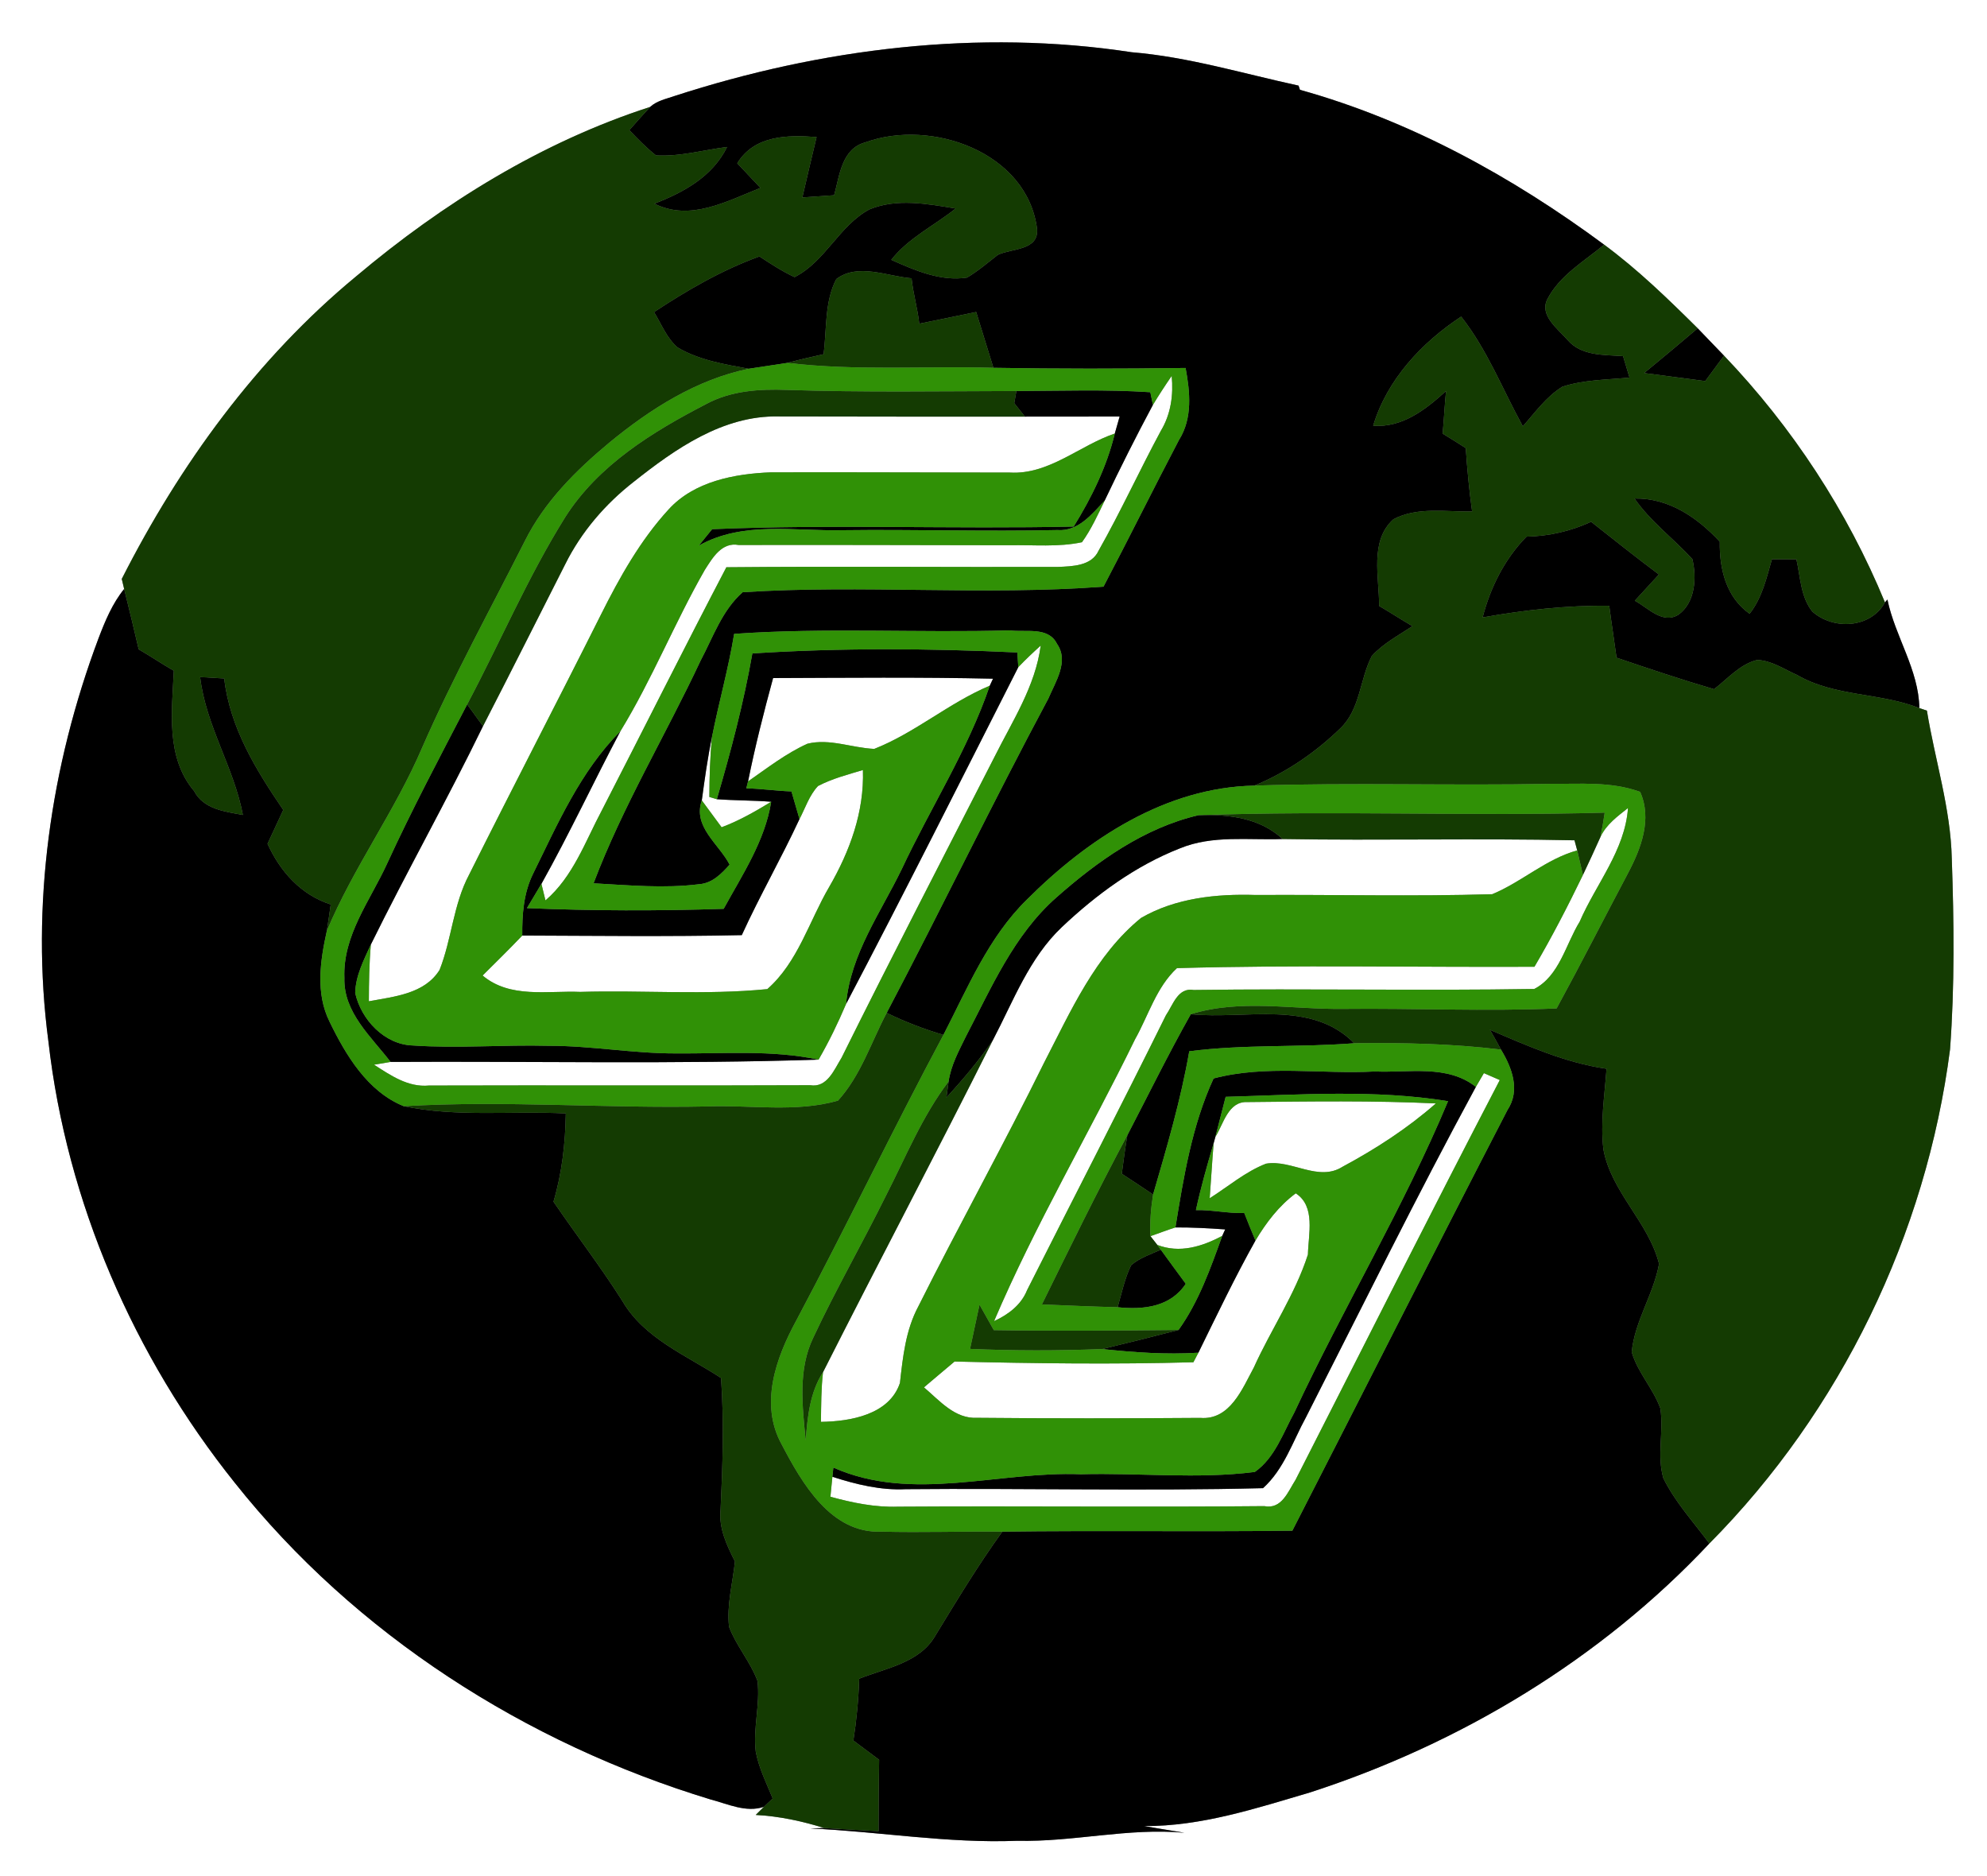 <?xml version="1.0" encoding="UTF-8" ?>
<!DOCTYPE svg PUBLIC "-//W3C//DTD SVG 1.1//EN" "http://www.w3.org/Graphics/SVG/1.1/DTD/svg11.dtd">
<svg width="250pt" height="236pt" viewBox="0 0 250 236" version="1.1" xmlns="http://www.w3.org/2000/svg">
<rect x="0" y="0" width="250" height="236" fill="#808080" stroke="none"/>
<g id="#ffffffff">
<path fill="#ffffff" opacity="1.00" d=" M 0.00 0.00 L 250.00 0.00 L 250.00 236.00 L 0.00 236.00 L 0.00 0.00 M 84.86 12.08 C 83.81 12.45 82.65 12.67 81.80 13.45 C 68.16 17.86 55.72 25.57 44.79 34.78 C 32.30 45.10 22.62 58.45 15.32 72.83 C 15.40 73.14 15.54 73.78 15.62 74.09 C 14.14 75.92 13.23 78.11 12.40 80.29 C 6.36 96.37 3.83 113.94 6.09 131.00 C 8.39 151.24 16.83 170.64 29.53 186.52 C 44.70 205.62 66.15 219.31 89.40 226.37 C 91.56 226.93 93.86 228.06 96.11 227.30 C 95.86 227.56 95.34 228.07 95.08 228.32 C 98.01 228.47 100.88 229.09 103.69 229.96 C 103.26 229.97 102.39 230.00 101.96 230.02 C 110.65 230.41 119.27 231.92 128.00 231.57 C 135.04 231.74 141.97 229.91 149.02 230.56 C 147.33 230.27 145.63 230.02 143.94 229.72 C 151.14 229.76 158.03 227.49 164.85 225.48 C 183.80 219.33 201.40 208.73 215.07 194.17 C 231.60 177.50 242.35 155.27 245.35 132.01 C 245.94 124.03 245.85 116.01 245.57 108.02 C 245.43 101.68 243.45 95.61 242.44 89.40 C 242.12 89.29 241.81 89.18 241.49 89.08 C 241.41 84.24 238.44 80.09 237.47 75.42 L 237.16 75.78 C 232.44 64.31 225.48 53.70 216.91 44.74 C 215.80 43.59 214.70 42.44 213.60 41.30 C 209.86 37.59 206.07 33.91 201.83 30.78 C 190.28 22.24 177.45 15.17 163.56 11.30 C 163.52 11.17 163.43 10.91 163.38 10.77 C 156.41 9.26 149.52 7.16 142.38 6.57 C 123.14 3.63 103.31 6.09 84.86 12.08 Z" />
<path fill="#ffffff" opacity="1.00" d=" M 145.06 50.93 C 145.81 49.69 146.60 48.48 147.42 47.29 C 147.65 49.68 147.32 52.10 146.06 54.19 C 143.37 59.18 141.01 64.35 138.22 69.28 C 137.33 71.21 134.93 71.24 133.10 71.32 C 119.20 71.36 105.30 71.23 91.39 71.36 C 86.09 81.49 80.98 91.72 75.75 101.89 C 73.65 105.82 72.12 110.28 68.63 113.27 C 68.50 112.75 68.25 111.71 68.12 111.19 C 71.64 104.90 74.69 98.35 78.06 91.98 C 82.05 85.46 84.88 78.32 88.68 71.69 C 89.66 70.16 90.81 68.16 92.95 68.56 C 104.30 68.53 115.65 68.58 127.01 68.59 C 130.05 68.53 133.14 68.85 136.13 68.21 C 137.30 66.59 138.12 64.76 138.99 62.97 C 140.92 58.91 142.94 54.89 145.06 50.93 Z" />
<path fill="#ffffff" opacity="1.00" d=" M 79.71 60.63 C 84.95 56.47 90.97 52.24 97.95 52.39 C 108.28 52.41 118.62 52.42 128.95 52.41 C 132.92 52.40 136.90 52.40 140.87 52.40 C 140.66 53.11 140.46 53.82 140.26 54.54 C 135.81 56.04 132.00 59.73 127.07 59.45 C 117.04 59.45 107.01 59.39 96.98 59.42 C 92.42 59.60 87.35 60.55 84.13 64.08 C 80.55 67.98 77.95 72.65 75.59 77.36 C 70.12 88.28 64.48 99.10 59.03 110.02 C 57.03 113.77 56.85 118.11 55.31 122.01 C 53.43 125.04 49.58 125.37 46.41 125.96 C 46.42 123.58 46.45 121.19 46.66 118.82 C 51.21 109.59 56.27 100.61 60.77 91.35 C 64.26 84.58 67.67 77.76 71.12 70.97 C 73.14 66.91 76.15 63.41 79.71 60.63 Z" />
<path fill="#ffffff" opacity="1.00" d=" M 128.12 83.93 C 129.02 82.98 129.97 82.09 130.94 81.21 C 130.27 86.33 127.38 90.70 125.12 95.23 C 118.68 107.83 112.17 120.40 105.88 133.07 C 104.96 134.55 104.08 136.88 101.93 136.52 C 85.95 136.59 69.96 136.51 53.97 136.56 C 51.35 136.81 49.14 135.28 47.06 133.94 C 47.58 133.85 48.62 133.68 49.14 133.59 C 67.09 133.49 85.07 133.89 102.99 133.30 C 104.30 131.04 105.43 128.70 106.45 126.30 C 113.83 112.26 120.94 98.07 128.12 83.93 Z" />
<path fill="#ffffff" opacity="1.00" d=" M 97.27 85.30 C 106.50 85.27 115.72 85.17 124.94 85.38 C 124.84 85.60 124.63 86.04 124.53 86.26 C 119.41 88.41 115.15 92.18 110.00 94.21 C 107.20 94.09 104.38 92.87 101.59 93.56 C 98.89 94.78 96.54 96.62 94.12 98.30 C 95.00 93.92 96.10 89.60 97.27 85.30 Z" />
<path fill="#ffffff" opacity="1.00" d=" M 88.30 100.69 C 88.66 98.02 89.03 95.35 89.58 92.71 C 89.33 95.22 89.26 97.74 89.25 100.26 L 90.19 100.54 C 92.47 100.71 94.75 100.68 97.03 100.86 C 95.03 102.08 92.99 103.25 90.79 104.07 C 89.96 102.94 89.13 101.82 88.30 100.69 Z" />
<path fill="#ffffff" opacity="1.00" d=" M 102.92 98.88 C 104.70 97.95 106.66 97.44 108.57 96.87 C 108.75 102.13 106.92 107.10 104.32 111.59 C 101.81 115.88 100.38 121.07 96.54 124.43 C 88.73 125.20 80.85 124.55 73.01 124.78 C 68.86 124.61 64.17 125.63 60.72 122.72 C 62.39 121.05 64.08 119.41 65.71 117.69 C 74.91 117.72 84.13 117.84 93.33 117.64 C 95.59 112.69 98.30 107.97 100.59 103.04 C 101.33 101.63 101.82 100.05 102.92 98.88 Z" />
<path fill="#ffffff" opacity="1.00" d=" M 201.37 105.28 C 202.10 103.71 203.52 102.69 204.83 101.65 C 204.46 106.96 200.80 111.21 198.75 115.95 C 196.99 118.80 196.20 122.78 193.04 124.41 C 178.76 124.65 164.47 124.34 150.19 124.54 C 148.19 124.19 147.59 126.42 146.69 127.73 C 140.97 139.30 135.04 150.77 129.23 162.29 C 128.48 164.17 126.85 165.38 125.07 166.20 C 130.25 154.05 137.01 142.62 142.81 130.74 C 144.50 127.73 145.49 124.19 148.08 121.79 C 163.06 121.37 178.07 121.69 193.06 121.62 C 195.27 117.86 197.26 113.99 199.16 110.07 C 199.91 108.48 200.66 106.88 201.37 105.28 Z" />
<path fill="#ffffff" opacity="1.00" d=" M 148.46 106.72 C 152.56 105.03 157.07 105.71 161.38 105.55 C 173.62 105.76 185.86 105.44 198.10 105.71 C 198.18 106.03 198.36 106.66 198.44 106.98 C 194.51 108.07 191.45 110.96 187.75 112.49 C 177.85 112.79 167.92 112.53 158.00 112.59 C 153.08 112.43 147.90 112.96 143.56 115.48 C 137.79 120.18 134.72 127.21 131.37 133.68 C 126.29 144.00 120.69 154.06 115.54 164.35 C 113.95 167.32 113.60 170.68 113.23 173.97 C 111.90 177.98 106.97 178.82 103.29 178.87 C 103.32 176.78 103.31 174.69 103.55 172.62 C 110.60 158.67 117.91 144.85 124.91 130.87 C 127.49 125.96 129.48 120.53 133.60 116.63 C 137.94 112.53 142.87 108.91 148.46 106.72 Z" />
<path fill="#ffffff" opacity="1.00" d=" M 185.69 136.73 C 186.02 136.15 186.36 135.58 186.70 135.00 C 187.20 135.22 188.20 135.65 188.70 135.87 C 180.01 152.56 171.56 169.38 163.01 186.15 C 162.06 187.63 161.27 189.91 159.07 189.47 C 143.71 189.62 128.34 189.44 112.99 189.54 C 110.09 189.64 107.25 189.05 104.48 188.29 C 104.56 187.45 104.64 186.61 104.73 185.78 C 107.72 186.74 110.81 187.50 113.97 187.34 C 128.95 187.20 143.94 187.59 158.91 187.21 C 161.55 184.83 162.66 181.32 164.32 178.28 C 171.39 164.40 178.26 150.42 185.69 136.73 Z" />
<path fill="#ffffff" opacity="1.00" d=" M 152.92 143.01 C 153.94 141.38 154.53 138.52 156.94 138.64 C 164.84 138.56 172.76 138.44 180.66 138.81 C 177.10 141.94 173.10 144.53 168.93 146.77 C 165.87 148.72 162.52 145.84 159.29 146.39 C 156.69 147.40 154.54 149.26 152.20 150.74 C 152.38 148.43 152.50 146.12 152.70 143.81 L 152.92 143.01 Z" />
<path fill="#ffffff" opacity="1.00" d=" M 157.96 156.06 C 159.30 153.81 160.91 151.69 163.03 150.12 C 165.56 151.76 164.61 155.27 164.56 157.82 C 162.95 162.83 159.92 167.24 157.76 172.02 C 156.30 174.72 154.75 178.68 151.01 178.37 C 141.67 178.44 132.32 178.45 122.98 178.36 C 120.14 178.53 118.22 176.19 116.25 174.53 C 117.54 173.45 118.81 172.35 120.10 171.28 C 130.11 171.52 140.14 171.65 150.15 171.37 C 150.31 171.07 150.62 170.47 150.78 170.17 C 153.11 165.43 155.38 160.66 157.96 156.06 Z" />
<path fill="#ffffff" opacity="1.00" d=" M 144.75 155.51 C 145.80 155.15 146.83 154.74 147.89 154.41 C 149.98 154.40 152.06 154.51 154.15 154.66 L 153.78 155.47 C 151.25 156.82 148.42 157.70 145.61 156.61 C 145.39 156.34 144.96 155.78 144.75 155.51 Z" />
</g>
<g id="#000000ff">
<path fill="#000000" opacity="1.00" d=" M 84.86 12.08 C 103.31 6.09 123.14 3.63 142.38 6.57 C 149.52 7.16 156.41 9.26 163.38 10.77 C 163.43 10.91 163.52 11.17 163.56 11.30 C 177.45 15.17 190.28 22.24 201.83 30.78 C 199.31 32.88 196.24 34.63 194.69 37.63 C 193.64 39.67 196.02 41.38 197.22 42.76 C 198.97 44.80 201.78 44.62 204.21 44.80 C 204.48 45.70 204.74 46.60 205.02 47.50 C 202.19 47.78 199.29 47.76 196.57 48.65 C 194.55 49.90 193.15 51.88 191.60 53.63 C 189.06 49.02 187.13 44.00 183.84 39.83 C 178.87 43.10 174.51 47.76 172.77 53.56 C 176.46 53.81 179.37 51.52 181.94 49.19 C 181.76 50.97 181.68 52.76 181.51 54.55 C 182.48 55.15 183.46 55.74 184.42 56.37 C 184.60 59.03 184.85 61.70 185.22 64.35 C 181.93 64.40 178.34 63.73 175.32 65.32 C 172.29 68.05 173.54 72.62 173.52 76.23 C 174.93 77.05 176.30 77.95 177.71 78.77 C 175.96 79.94 174.03 80.94 172.60 82.52 C 171.07 85.47 171.15 89.26 168.61 91.65 C 165.50 94.67 161.84 97.17 157.82 98.83 C 146.66 99.05 136.83 105.54 129.18 113.19 C 124.35 117.93 121.75 124.27 118.70 130.19 C 116.25 129.46 113.86 128.55 111.56 127.42 C 118.47 114.30 124.91 100.93 131.91 87.86 C 132.79 85.77 134.53 83.19 132.99 81.00 C 131.89 78.77 129.04 79.58 127.04 79.30 C 115.48 79.63 103.90 78.93 92.37 79.74 C 91.65 84.11 90.44 88.38 89.58 92.71 C 89.03 95.35 88.66 98.02 88.30 100.69 C 87.14 104.01 90.44 106.15 91.80 108.77 C 90.79 109.91 89.61 111.11 87.99 111.23 C 83.57 111.79 79.11 111.36 74.68 111.12 C 78.35 101.41 83.75 92.49 88.15 83.10 C 89.72 80.15 90.86 76.76 93.44 74.50 C 108.53 73.53 123.73 74.94 138.84 73.80 C 142.06 67.68 145.12 61.48 148.33 55.36 C 150.07 52.60 149.73 49.33 149.17 46.29 C 141.11 46.40 133.05 46.41 124.99 46.27 C 124.26 43.93 123.54 41.59 122.82 39.25 C 120.43 39.74 118.05 40.24 115.66 40.72 C 115.45 38.80 114.89 36.94 114.69 35.01 C 111.62 34.76 107.94 33.05 105.22 35.11 C 103.72 37.98 104.04 41.42 103.62 44.56 C 102.10 44.90 100.58 45.24 99.08 45.65 C 97.45 45.89 95.83 46.15 94.20 46.39 C 91.15 45.83 87.96 45.31 85.25 43.71 C 83.88 42.53 83.22 40.77 82.29 39.26 C 86.47 36.50 90.83 33.97 95.55 32.26 C 96.98 33.20 98.42 34.14 99.97 34.86 C 103.85 32.90 105.58 28.38 109.39 26.34 C 112.86 24.91 116.68 25.65 120.24 26.23 C 117.55 28.39 114.30 29.92 112.14 32.69 C 115.10 34.01 118.36 35.43 121.67 34.92 C 123.06 34.10 124.28 33.04 125.56 32.05 C 127.32 31.23 130.70 31.53 130.48 28.80 C 129.25 19.13 117.16 14.89 108.87 17.91 C 105.89 18.72 105.64 22.08 104.95 24.56 C 103.62 24.65 102.28 24.75 100.95 24.84 C 101.53 22.30 102.14 19.77 102.74 17.24 C 99.05 16.97 94.93 17.01 92.76 20.54 C 93.73 21.57 94.71 22.61 95.68 23.64 C 91.46 25.30 86.85 27.89 82.33 25.62 C 86.04 24.19 89.64 22.21 91.48 18.49 C 88.50 18.87 85.55 19.72 82.53 19.55 C 81.32 18.59 80.24 17.48 79.18 16.37 C 80.04 15.38 80.92 14.41 81.80 13.45 C 82.65 12.67 83.81 12.45 84.86 12.08 Z" />
<path fill="#000000" opacity="1.00" d=" M 206.86 46.93 C 209.12 45.07 211.37 43.20 213.60 41.30 C 214.70 42.44 215.80 43.59 216.91 44.74 C 216.12 45.80 215.33 46.87 214.55 47.94 C 211.98 47.60 209.42 47.27 206.86 46.93 Z" />
<path fill="#000000" opacity="1.00" d=" M 127.88 49.19 C 133.49 49.17 139.12 48.97 144.73 49.34 C 144.81 49.74 144.98 50.54 145.06 50.93 C 142.94 54.89 140.92 58.91 138.99 62.97 C 137.38 64.69 135.66 66.88 133.03 66.68 C 124.02 66.88 115.01 66.59 106.00 66.70 C 99.95 66.84 93.46 65.52 87.92 68.64 C 88.48 67.95 89.04 67.26 89.60 66.57 C 104.75 65.93 119.93 66.57 135.09 66.24 C 137.34 62.60 139.25 58.72 140.26 54.54 C 140.46 53.82 140.66 53.11 140.87 52.40 C 136.90 52.40 132.92 52.40 128.95 52.41 C 128.62 51.99 127.95 51.14 127.61 50.72 C 127.68 50.34 127.81 49.57 127.88 49.19 Z" />
<path fill="#000000" opacity="1.00" d=" M 205.65 62.71 C 209.98 62.64 213.55 65.10 216.38 68.14 C 216.32 71.56 217.17 75.12 220.13 77.21 C 221.70 75.22 222.26 72.73 222.94 70.35 C 223.96 70.36 224.99 70.36 226.02 70.36 C 226.52 72.57 226.55 75.08 228.01 76.92 C 230.64 79.29 235.36 79.06 237.16 75.78 L 237.47 75.42 C 238.44 80.09 241.41 84.24 241.49 89.08 C 236.51 87.12 230.82 87.65 226.12 84.92 C 224.49 84.20 222.92 83.10 221.09 83.02 C 218.92 83.55 217.38 85.38 215.66 86.70 C 211.53 85.49 207.46 84.12 203.39 82.74 C 203.10 80.56 202.75 78.39 202.47 76.21 C 197.12 76.14 191.80 76.74 186.54 77.67 C 187.53 73.88 189.30 70.33 192.06 67.51 C 194.87 67.45 197.63 66.82 200.19 65.64 C 203.02 67.87 205.83 70.11 208.72 72.27 C 207.71 73.37 206.69 74.47 205.69 75.57 C 207.34 76.45 209.21 78.59 211.20 77.31 C 213.30 75.78 213.49 72.68 212.93 70.34 C 210.56 67.74 207.67 65.63 205.65 62.71 Z" />
<path fill="#000000" opacity="1.00" d=" M 12.40 80.29 C 13.23 78.11 14.14 75.92 15.62 74.09 C 16.25 76.62 16.86 79.15 17.45 81.69 C 18.94 82.55 20.37 83.52 21.87 84.38 C 21.63 89.50 20.84 95.27 24.42 99.51 C 25.63 101.81 28.28 102.09 30.56 102.52 C 29.43 96.52 25.89 91.28 25.18 85.17 C 26.19 85.22 27.20 85.28 28.21 85.35 C 28.92 91.53 32.21 96.86 35.64 101.89 C 34.98 103.31 34.32 104.73 33.66 106.15 C 35.26 109.65 37.86 112.57 41.61 113.78 C 41.45 114.89 41.30 116.00 41.12 117.11 C 40.29 120.86 39.68 124.95 41.47 128.54 C 43.52 132.76 46.26 137.33 50.80 139.16 C 57.50 140.56 64.40 139.72 71.19 140.07 C 71.13 143.82 70.71 147.57 69.64 151.17 C 72.49 155.35 75.58 159.36 78.29 163.64 C 81.04 168.38 86.33 170.48 90.72 173.35 C 91.11 178.87 90.92 184.41 90.66 189.94 C 90.42 192.27 91.45 194.41 92.47 196.43 C 92.19 199.16 91.41 201.91 91.73 204.66 C 92.65 207.07 94.41 209.05 95.31 211.47 C 95.66 214.44 94.73 217.41 95.09 220.37 C 95.48 222.43 96.43 224.32 97.22 226.25 C 96.95 226.51 96.39 227.04 96.11 227.30 C 93.86 228.06 91.56 226.93 89.40 226.37 C 66.15 219.31 44.70 205.62 29.53 186.52 C 16.83 170.64 8.39 151.24 6.09 131.00 C 3.83 113.94 6.36 96.37 12.40 80.29 Z" />
<path fill="#000000" opacity="1.00" d=" M 94.66 82.20 C 105.75 81.49 116.91 81.56 128.00 82.08 C 128.03 82.54 128.09 83.47 128.12 83.93 C 120.94 98.07 113.83 112.26 106.45 126.30 C 107.02 120.02 110.78 114.85 113.45 109.35 C 117.07 101.62 121.76 94.38 124.53 86.26 C 124.63 86.04 124.84 85.60 124.94 85.38 C 115.72 85.17 106.50 85.27 97.27 85.30 C 96.10 89.60 95.00 93.92 94.12 98.30 L 93.90 99.17 C 95.80 99.22 97.68 99.49 99.58 99.56 C 99.92 100.71 100.25 101.88 100.59 103.04 C 98.30 107.97 95.59 112.69 93.33 117.64 C 84.13 117.84 74.91 117.72 65.71 117.69 C 65.68 115.05 65.88 112.33 67.07 109.92 C 70.17 103.62 73.03 97.03 78.06 91.98 C 74.69 98.35 71.64 104.90 68.12 111.19 C 67.51 112.21 66.91 113.22 66.30 114.24 C 74.55 114.59 82.80 114.60 91.05 114.33 C 93.41 110.02 96.24 105.80 97.03 100.86 C 94.75 100.68 92.47 100.71 90.19 100.54 C 91.96 94.50 93.57 88.41 94.66 82.20 Z" />
<path fill="#000000" opacity="1.00" d=" M 48.71 108.63 C 51.83 101.84 55.33 95.24 58.78 88.61 C 59.28 89.30 60.27 90.67 60.77 91.35 C 56.27 100.61 51.21 109.59 46.66 118.82 C 45.78 120.76 44.74 122.74 44.69 124.92 C 45.43 128.26 48.37 131.42 51.95 131.52 C 57.64 131.91 63.34 131.41 69.04 131.56 C 74.38 131.55 79.66 132.53 85.00 132.52 C 91.00 132.57 97.07 132.05 102.99 133.30 C 85.07 133.89 67.09 133.49 49.14 133.59 C 46.72 130.43 43.20 127.37 43.33 123.03 C 43.11 117.67 46.59 113.27 48.71 108.63 Z" />
<path fill="#000000" opacity="1.00" d=" M 132.90 112.91 C 138.07 108.34 143.98 104.13 150.80 102.55 C 154.56 102.43 158.50 102.87 161.38 105.55 C 157.07 105.71 152.56 105.03 148.46 106.72 C 142.87 108.91 137.94 112.53 133.60 116.63 C 129.48 120.53 127.49 125.96 124.91 130.87 C 123.17 133.42 121.17 135.79 119.08 138.06 C 119.15 137.55 119.28 136.55 119.35 136.05 C 119.64 134.03 120.63 132.22 121.51 130.42 C 124.73 124.26 127.57 117.61 132.90 112.91 Z" />
<path fill="#000000" opacity="1.00" d=" M 141.84 142.81 C 144.48 137.73 147.01 132.58 149.82 127.59 C 156.67 128.28 164.97 125.73 170.38 131.24 C 163.47 131.78 156.51 131.36 149.63 132.25 C 148.57 138.36 146.81 144.32 145.08 150.27 C 143.77 149.39 142.46 148.52 141.14 147.66 C 141.36 146.04 141.56 144.42 141.84 142.81 Z" />
<path fill="#000000" opacity="1.00" d=" M 187.46 129.55 C 192.21 131.58 196.97 133.71 202.13 134.45 C 201.89 137.82 201.33 141.23 201.74 144.61 C 202.74 149.99 207.42 153.75 208.74 158.99 C 208.05 162.82 205.68 166.18 205.30 170.09 C 206.04 172.66 208.00 174.66 208.90 177.17 C 209.35 180.08 208.44 183.11 209.28 185.96 C 210.77 188.98 213.08 191.48 215.07 194.17 C 201.40 208.73 183.80 219.33 164.85 225.48 C 158.03 227.49 151.14 229.76 143.94 229.72 C 145.63 230.02 147.33 230.27 149.02 230.56 C 141.97 229.91 135.04 231.74 128.00 231.57 C 119.27 231.92 110.65 230.41 101.96 230.02 C 102.39 230.00 103.26 229.97 103.69 229.96 C 105.97 230.11 108.25 230.24 110.54 230.36 C 110.53 227.37 110.56 224.37 110.61 221.38 C 109.53 220.57 108.45 219.77 107.37 218.96 C 107.77 216.39 108.02 213.79 108.10 211.18 C 111.49 209.83 115.72 209.20 117.69 205.75 C 120.39 201.33 123.07 196.88 126.11 192.68 C 138.27 192.52 150.44 192.71 162.60 192.56 C 171.64 174.93 180.56 157.23 189.67 139.63 C 191.31 137.15 190.24 134.33 188.85 132.04 C 188.40 131.20 187.93 130.37 187.46 129.55 Z" />
<path fill="#000000" opacity="1.00" d=" M 152.69 135.67 C 159.30 133.92 166.24 135.16 172.99 134.79 C 177.23 134.98 182.10 133.88 185.69 136.73 C 178.26 150.42 171.39 164.40 164.32 178.28 C 162.66 181.32 161.55 184.83 158.91 187.21 C 143.94 187.59 128.95 187.20 113.97 187.34 C 110.81 187.50 107.72 186.74 104.73 185.78 C 104.76 185.49 104.82 184.91 104.85 184.62 C 114.82 189.05 125.63 185.04 136.00 185.46 C 143.29 185.26 150.64 186.09 157.88 185.17 C 160.40 183.40 161.43 180.28 162.86 177.67 C 169.02 164.48 176.57 151.96 182.19 138.53 C 172.95 137.03 163.53 137.72 154.21 137.98 C 153.77 139.66 153.36 141.34 152.92 143.01 L 152.70 143.81 C 151.88 146.59 151.08 149.39 150.47 152.23 C 152.50 152.18 154.51 152.67 156.55 152.59 C 157.00 153.75 157.47 154.90 157.96 156.06 C 155.38 160.66 153.11 165.43 150.78 170.17 C 146.74 170.43 142.69 170.13 138.67 169.71 C 141.88 168.94 145.09 168.14 148.28 167.31 C 150.84 163.74 152.30 159.56 153.78 155.47 L 154.15 154.66 C 152.06 154.51 149.98 154.40 147.89 154.41 C 148.92 148.06 149.98 141.55 152.69 135.67 Z" />
<path fill="#000000" opacity="1.00" d=" M 142.32 159.16 C 143.39 158.23 144.78 157.79 146.05 157.21 C 147.08 158.65 148.14 160.06 149.19 161.50 C 147.26 164.43 143.85 164.79 140.62 164.45 C 141.13 162.67 141.50 160.83 142.32 159.16 Z" />
</g>
<g id="#143b02ff">
<path fill="#143b02" opacity="1.00" d=" M 44.79 34.78 C 55.72 25.57 68.16 17.86 81.80 13.45 C 80.92 14.41 80.04 15.38 79.18 16.37 C 80.24 17.48 81.32 18.59 82.53 19.55 C 85.55 19.72 88.50 18.87 91.48 18.49 C 89.64 22.21 86.04 24.19 82.33 25.62 C 86.85 27.89 91.46 25.30 95.68 23.64 C 94.71 22.61 93.73 21.57 92.76 20.54 C 94.93 17.01 99.05 16.97 102.74 17.24 C 102.14 19.77 101.53 22.30 100.95 24.84 C 102.28 24.75 103.62 24.65 104.95 24.56 C 105.64 22.08 105.89 18.72 108.87 17.91 C 117.16 14.89 129.25 19.13 130.48 28.80 C 130.70 31.53 127.32 31.23 125.56 32.05 C 124.28 33.04 123.06 34.10 121.67 34.92 C 118.36 35.43 115.10 34.01 112.14 32.69 C 114.30 29.92 117.55 28.39 120.24 26.23 C 116.68 25.65 112.86 24.91 109.39 26.34 C 105.58 28.38 103.85 32.90 99.97 34.86 C 98.42 34.14 96.98 33.20 95.55 32.26 C 90.83 33.97 86.47 36.50 82.29 39.26 C 83.22 40.77 83.88 42.53 85.25 43.71 C 87.96 45.31 91.15 45.83 94.20 46.39 C 87.62 47.75 81.81 51.45 76.68 55.67 C 72.47 59.16 68.50 63.12 66.03 68.07 C 61.67 76.71 56.99 85.19 53.11 94.06 C 49.70 102.04 44.48 109.09 41.12 117.11 C 41.30 116.00 41.45 114.89 41.61 113.78 C 37.86 112.57 35.26 109.65 33.66 106.15 C 34.32 104.73 34.98 103.31 35.64 101.89 C 32.21 96.86 28.92 91.53 28.21 85.35 C 27.20 85.28 26.19 85.22 25.18 85.17 C 25.89 91.28 29.43 96.52 30.56 102.52 C 28.28 102.09 25.63 101.81 24.42 99.51 C 20.84 95.27 21.63 89.50 21.87 84.38 C 20.37 83.52 18.94 82.55 17.45 81.69 C 16.86 79.15 16.25 76.62 15.62 74.09 C 15.54 73.78 15.40 73.14 15.32 72.83 C 22.62 58.45 32.30 45.10 44.79 34.78 Z" />
<path fill="#143b02" opacity="1.00" d=" M 201.83 30.78 C 206.07 33.91 209.86 37.59 213.60 41.30 C 211.37 43.20 209.12 45.07 206.86 46.93 C 209.42 47.27 211.98 47.60 214.55 47.94 C 215.33 46.87 216.12 45.80 216.91 44.74 C 225.48 53.70 232.44 64.31 237.16 75.78 C 235.36 79.06 230.64 79.29 228.01 76.92 C 226.55 75.08 226.52 72.57 226.02 70.36 C 224.99 70.36 223.96 70.36 222.94 70.35 C 222.26 72.73 221.70 75.22 220.13 77.21 C 217.17 75.12 216.32 71.56 216.38 68.14 C 213.55 65.10 209.98 62.64 205.65 62.71 C 207.67 65.63 210.56 67.74 212.93 70.34 C 213.49 72.68 213.30 75.78 211.20 77.31 C 209.21 78.59 207.34 76.45 205.69 75.57 C 206.69 74.47 207.71 73.37 208.72 72.27 C 205.83 70.11 203.02 67.87 200.19 65.64 C 197.63 66.82 194.87 67.45 192.06 67.51 C 189.30 70.33 187.53 73.88 186.54 77.67 C 191.80 76.74 197.12 76.14 202.47 76.21 C 202.75 78.39 203.10 80.56 203.39 82.74 C 207.46 84.12 211.53 85.49 215.66 86.70 C 217.38 85.38 218.92 83.55 221.09 83.02 C 222.92 83.10 224.49 84.20 226.12 84.92 C 230.82 87.65 236.51 87.12 241.49 89.08 C 241.81 89.18 242.12 89.29 242.44 89.40 C 243.45 95.61 245.43 101.68 245.57 108.02 C 245.85 116.01 245.94 124.03 245.35 132.01 C 242.35 155.27 231.60 177.50 215.07 194.17 C 213.08 191.48 210.77 188.98 209.28 185.96 C 208.44 183.11 209.35 180.08 208.90 177.17 C 208.00 174.66 206.04 172.66 205.30 170.09 C 205.68 166.18 208.05 162.82 208.74 158.99 C 207.42 153.75 202.74 149.99 201.74 144.61 C 201.33 141.23 201.89 137.82 202.13 134.45 C 196.97 133.71 192.21 131.58 187.46 129.55 C 187.93 130.37 188.40 131.20 188.85 132.04 C 182.72 131.29 176.55 131.16 170.38 131.24 C 164.97 125.73 156.67 128.28 149.82 127.59 C 156.05 125.65 162.61 127.00 168.99 126.92 C 177.94 126.82 186.90 127.25 195.85 126.86 C 198.92 121.23 201.83 115.51 204.83 109.85 C 206.47 106.75 207.89 103.06 206.36 99.62 C 202.73 98.28 198.78 98.64 194.99 98.61 C 182.60 98.85 170.20 98.43 157.82 98.83 C 161.84 97.17 165.50 94.67 168.61 91.65 C 171.15 89.26 171.07 85.47 172.60 82.52 C 174.03 80.94 175.96 79.94 177.71 78.77 C 176.30 77.95 174.93 77.05 173.52 76.23 C 173.54 72.62 172.29 68.05 175.32 65.32 C 178.34 63.73 181.93 64.40 185.22 64.35 C 184.85 61.70 184.60 59.03 184.42 56.37 C 183.46 55.74 182.48 55.15 181.51 54.55 C 181.68 52.76 181.76 50.97 181.94 49.19 C 179.37 51.52 176.46 53.81 172.77 53.56 C 174.51 47.76 178.87 43.10 183.84 39.83 C 187.13 44.00 189.06 49.02 191.60 53.63 C 193.15 51.88 194.55 49.90 196.57 48.65 C 199.29 47.76 202.19 47.78 205.02 47.50 C 204.74 46.60 204.48 45.70 204.21 44.80 C 201.78 44.62 198.97 44.80 197.22 42.76 C 196.02 41.38 193.64 39.67 194.69 37.63 C 196.24 34.63 199.31 32.88 201.83 30.78 Z" />
<path fill="#143b02" opacity="1.00" d=" M 105.22 35.11 C 107.94 33.05 111.62 34.76 114.69 35.01 C 114.89 36.94 115.45 38.80 115.66 40.72 C 118.05 40.24 120.43 39.74 122.82 39.25 C 123.54 41.59 124.26 43.93 124.99 46.27 C 116.35 46.03 107.68 46.68 99.08 45.65 C 100.58 45.24 102.10 44.90 103.62 44.56 C 104.04 41.42 103.72 37.98 105.22 35.11 Z" />
<path fill="#143b02" opacity="1.00" d=" M 88.83 50.84 C 91.94 49.15 95.54 48.92 99.01 49.05 C 108.63 49.37 118.25 49.21 127.88 49.19 C 127.81 49.57 127.68 50.34 127.61 50.72 C 127.95 51.14 128.62 51.99 128.95 52.41 C 118.62 52.42 108.28 52.41 97.95 52.39 C 90.97 52.24 84.95 56.47 79.71 60.63 C 76.15 63.41 73.14 66.91 71.12 70.97 C 67.67 77.76 64.26 84.58 60.77 91.35 C 60.27 90.67 59.28 89.30 58.78 88.61 C 62.94 80.78 66.42 72.57 71.12 65.05 C 75.29 58.50 82.09 54.33 88.83 50.84 Z" />
<path fill="#143b02" opacity="1.00" d=" M 150.80 102.55 C 167.82 101.94 184.87 102.70 201.90 102.23 C 201.75 103.25 201.58 104.26 201.37 105.28 C 200.66 106.88 199.91 108.48 199.16 110.07 C 198.98 109.30 198.62 107.75 198.44 106.98 C 198.36 106.66 198.18 106.03 198.10 105.71 C 185.86 105.44 173.62 105.76 161.38 105.55 C 158.50 102.87 154.56 102.43 150.80 102.55 Z" />
<path fill="#143b02" opacity="1.00" d=" M 105.43 138.46 C 108.30 135.31 109.60 131.13 111.56 127.42 C 113.86 128.55 116.25 129.46 118.70 130.19 C 112.33 142.09 106.50 154.26 100.16 166.17 C 97.62 170.84 95.56 176.62 98.33 181.67 C 100.90 186.58 104.55 192.96 110.93 192.68 C 115.99 192.81 121.05 192.63 126.11 192.68 C 123.07 196.88 120.39 201.33 117.69 205.75 C 115.72 209.20 111.49 209.83 108.10 211.18 C 108.02 213.79 107.77 216.39 107.37 218.96 C 108.45 219.77 109.53 220.57 110.61 221.38 C 110.56 224.37 110.53 227.37 110.54 230.36 C 108.25 230.24 105.97 230.11 103.69 229.96 C 100.88 229.09 98.01 228.47 95.08 228.32 C 95.34 228.07 95.86 227.56 96.11 227.30 C 96.39 227.04 96.95 226.51 97.22 226.25 C 96.43 224.32 95.48 222.43 95.09 220.37 C 94.73 217.41 95.66 214.44 95.31 211.47 C 94.41 209.05 92.65 207.07 91.73 204.66 C 91.41 201.91 92.19 199.16 92.47 196.43 C 91.45 194.41 90.42 192.27 90.66 189.94 C 90.92 184.41 91.11 178.87 90.72 173.35 C 86.33 170.48 81.04 168.38 78.29 163.64 C 75.58 159.36 72.49 155.35 69.64 151.17 C 70.71 147.57 71.13 143.82 71.19 140.07 C 64.40 139.72 57.50 140.56 50.80 139.16 C 63.53 138.40 76.26 139.46 89.00 139.19 C 94.46 138.98 100.11 139.98 105.43 138.46 Z" />
<path fill="#143b02" opacity="1.00" d=" M 119.08 138.06 C 121.17 135.79 123.17 133.42 124.91 130.87 C 117.91 144.85 110.60 158.67 103.55 172.62 C 101.89 175.19 101.60 178.24 101.37 181.22 C 100.96 176.90 100.37 172.31 102.33 168.26 C 105.17 162.20 108.51 156.40 111.47 150.41 C 113.96 145.55 116.03 140.42 119.35 136.05 C 119.28 136.55 119.15 137.55 119.08 138.06 Z" />
<path fill="#143b02" opacity="1.00" d=" M 131.09 164.10 C 134.60 156.96 138.09 149.82 141.84 142.81 C 141.56 144.42 141.36 146.04 141.14 147.66 C 142.46 148.52 143.77 149.39 145.08 150.27 C 144.81 152.00 144.65 153.75 144.75 155.51 C 144.96 155.78 145.39 156.34 145.61 156.61 L 146.05 157.21 C 144.78 157.79 143.39 158.23 142.32 159.16 C 141.50 160.83 141.13 162.67 140.62 164.45 C 137.44 164.37 134.27 164.23 131.09 164.10 Z" />
<path fill="#143b02" opacity="1.00" d=" M 122.05 169.69 C 122.43 167.83 122.86 165.98 123.24 164.13 C 123.84 165.19 124.44 166.26 125.04 167.33 C 132.78 167.45 140.53 167.39 148.28 167.31 C 145.09 168.14 141.88 168.94 138.67 169.71 C 133.14 169.93 127.59 169.93 122.05 169.69 Z" />
</g>
<g id="#309106ff">
<path fill="#309106" opacity="1.00" d=" M 94.20 46.39 C 95.83 46.15 97.45 45.89 99.08 45.65 C 107.68 46.68 116.35 46.03 124.99 46.27 C 133.05 46.41 141.11 46.40 149.17 46.29 C 149.73 49.33 150.07 52.60 148.33 55.36 C 145.12 61.48 142.06 67.68 138.84 73.80 C 123.73 74.94 108.53 73.53 93.44 74.50 C 90.86 76.76 89.72 80.15 88.15 83.10 C 83.75 92.49 78.35 101.41 74.68 111.12 C 79.11 111.36 83.57 111.79 87.99 111.23 C 89.61 111.11 90.79 109.91 91.80 108.77 C 90.44 106.15 87.14 104.01 88.30 100.69 C 89.13 101.82 89.96 102.94 90.79 104.07 C 92.99 103.25 95.03 102.08 97.03 100.86 C 96.24 105.80 93.41 110.02 91.05 114.33 C 82.80 114.60 74.55 114.59 66.30 114.24 C 66.91 113.22 67.51 112.21 68.12 111.19 C 68.25 111.71 68.50 112.75 68.63 113.27 C 72.12 110.28 73.65 105.82 75.75 101.89 C 80.98 91.72 86.09 81.49 91.39 71.36 C 105.30 71.23 119.20 71.36 133.10 71.32 C 134.93 71.24 137.33 71.21 138.22 69.28 C 141.01 64.35 143.37 59.18 146.06 54.19 C 147.32 52.10 147.65 49.68 147.42 47.29 C 146.60 48.48 145.81 49.69 145.06 50.93 C 144.98 50.54 144.81 49.74 144.73 49.34 C 139.12 48.97 133.49 49.17 127.88 49.19 C 118.25 49.21 108.63 49.37 99.01 49.05 C 95.54 48.92 91.94 49.15 88.83 50.84 C 82.09 54.33 75.29 58.50 71.12 65.05 C 66.42 72.57 62.94 80.78 58.78 88.61 C 55.33 95.24 51.83 101.84 48.71 108.63 C 46.59 113.27 43.11 117.67 43.33 123.03 C 43.20 127.37 46.72 130.43 49.14 133.59 C 48.62 133.68 47.58 133.85 47.06 133.94 C 49.14 135.28 51.35 136.81 53.97 136.56 C 69.96 136.51 85.95 136.59 101.93 136.52 C 104.08 136.88 104.96 134.55 105.88 133.07 C 112.17 120.40 118.68 107.83 125.12 95.23 C 127.38 90.70 130.27 86.33 130.94 81.21 C 129.97 82.09 129.02 82.98 128.12 83.93 C 128.09 83.47 128.03 82.54 128.00 82.08 C 116.91 81.56 105.75 81.49 94.66 82.20 C 93.57 88.41 91.96 94.50 90.19 100.54 L 89.25 100.26 C 89.26 97.74 89.33 95.22 89.58 92.71 C 90.44 88.38 91.65 84.11 92.37 79.74 C 103.90 78.93 115.48 79.63 127.04 79.30 C 129.04 79.58 131.89 78.77 132.99 81.00 C 134.53 83.19 132.79 85.77 131.91 87.86 C 124.91 100.93 118.47 114.30 111.56 127.42 C 109.60 131.13 108.30 135.31 105.43 138.46 C 100.11 139.98 94.46 138.98 89.00 139.19 C 76.26 139.46 63.53 138.40 50.80 139.16 C 46.26 137.33 43.52 132.76 41.47 128.54 C 39.68 124.95 40.29 120.86 41.12 117.11 C 44.48 109.09 49.70 102.04 53.11 94.06 C 56.99 85.19 61.67 76.71 66.03 68.07 C 68.50 63.12 72.47 59.16 76.68 55.67 C 81.81 51.45 87.62 47.75 94.20 46.39 Z" />
<path fill="#309106" opacity="1.00" d=" M 127.07 59.45 C 132.00 59.73 135.81 56.04 140.26 54.54 C 139.25 58.72 137.34 62.60 135.09 66.24 C 119.93 66.57 104.75 65.93 89.60 66.57 C 89.04 67.26 88.48 67.95 87.92 68.64 C 93.46 65.52 99.95 66.84 106.00 66.70 C 115.01 66.59 124.02 66.88 133.03 66.68 C 135.66 66.88 137.38 64.69 138.99 62.97 C 138.12 64.76 137.30 66.59 136.13 68.21 C 133.14 68.85 130.05 68.53 127.01 68.59 C 115.65 68.58 104.30 68.53 92.95 68.56 C 90.81 68.16 89.66 70.16 88.68 71.69 C 84.88 78.32 82.05 85.46 78.06 91.98 C 73.03 97.03 70.17 103.62 67.07 109.92 C 65.88 112.33 65.68 115.05 65.71 117.69 C 64.08 119.41 62.39 121.05 60.72 122.72 C 64.17 125.63 68.86 124.61 73.01 124.78 C 80.85 124.55 88.73 125.20 96.54 124.43 C 100.38 121.07 101.81 115.88 104.32 111.59 C 106.92 107.10 108.75 102.13 108.57 96.87 C 106.66 97.44 104.70 97.95 102.92 98.88 C 101.82 100.05 101.33 101.63 100.59 103.04 C 100.25 101.88 99.92 100.71 99.58 99.56 C 97.68 99.49 95.80 99.22 93.90 99.17 L 94.12 98.30 C 96.54 96.62 98.89 94.78 101.59 93.56 C 104.38 92.87 107.20 94.09 110.00 94.21 C 115.15 92.18 119.41 88.41 124.53 86.26 C 121.76 94.38 117.07 101.62 113.45 109.35 C 110.78 114.85 107.02 120.02 106.45 126.30 C 105.43 128.70 104.30 131.04 102.99 133.30 C 97.07 132.05 91.00 132.57 85.00 132.52 C 79.66 132.53 74.38 131.55 69.04 131.56 C 63.34 131.41 57.64 131.91 51.95 131.52 C 48.37 131.42 45.43 128.26 44.69 124.92 C 44.74 122.74 45.78 120.76 46.66 118.82 C 46.45 121.19 46.42 123.58 46.41 125.96 C 49.58 125.37 53.43 125.04 55.31 122.01 C 56.85 118.11 57.03 113.77 59.03 110.02 C 64.48 99.10 70.12 88.28 75.59 77.36 C 77.95 72.65 80.55 67.98 84.13 64.08 C 87.35 60.55 92.42 59.60 96.98 59.42 C 107.01 59.39 117.04 59.45 127.07 59.45 Z" />
<path fill="#309106" opacity="1.00" d=" M 129.18 113.19 C 136.83 105.54 146.66 99.05 157.82 98.83 C 170.20 98.43 182.60 98.85 194.99 98.61 C 198.78 98.64 202.73 98.28 206.36 99.62 C 207.89 103.06 206.47 106.75 204.83 109.85 C 201.83 115.51 198.92 121.23 195.85 126.86 C 186.90 127.25 177.94 126.82 168.99 126.92 C 162.61 127.00 156.05 125.65 149.82 127.59 C 147.01 132.58 144.48 137.73 141.84 142.81 C 138.09 149.82 134.60 156.96 131.09 164.10 C 134.27 164.23 137.44 164.37 140.62 164.45 C 143.85 164.79 147.26 164.43 149.19 161.50 C 148.14 160.06 147.08 158.65 146.05 157.21 L 145.61 156.61 C 148.42 157.70 151.25 156.82 153.78 155.47 C 152.30 159.56 150.84 163.74 148.28 167.31 C 140.53 167.39 132.78 167.45 125.04 167.33 C 124.44 166.26 123.84 165.19 123.24 164.13 C 122.86 165.98 122.43 167.83 122.05 169.69 C 127.59 169.93 133.14 169.93 138.67 169.71 C 142.69 170.13 146.74 170.43 150.78 170.17 C 150.62 170.47 150.31 171.07 150.15 171.37 C 140.14 171.65 130.11 171.52 120.10 171.28 C 118.81 172.35 117.54 173.45 116.25 174.53 C 118.22 176.19 120.14 178.53 122.98 178.36 C 132.32 178.45 141.67 178.44 151.01 178.37 C 154.75 178.68 156.30 174.72 157.76 172.02 C 159.92 167.24 162.95 162.83 164.56 157.82 C 164.61 155.27 165.56 151.76 163.03 150.12 C 160.91 151.69 159.30 153.81 157.96 156.06 C 157.47 154.90 157.00 153.75 156.55 152.59 C 154.51 152.67 152.50 152.18 150.47 152.23 C 151.08 149.39 151.88 146.59 152.70 143.81 C 152.50 146.12 152.38 148.43 152.20 150.74 C 154.54 149.26 156.69 147.40 159.29 146.39 C 162.52 145.84 165.87 148.72 168.93 146.77 C 173.10 144.53 177.10 141.94 180.66 138.81 C 172.76 138.44 164.84 138.56 156.94 138.64 C 154.53 138.52 153.94 141.38 152.92 143.01 C 153.36 141.34 153.77 139.66 154.21 137.98 C 163.53 137.72 172.95 137.03 182.19 138.53 C 176.57 151.96 169.02 164.48 162.86 177.67 C 161.43 180.28 160.40 183.40 157.88 185.17 C 150.64 186.09 143.29 185.26 136.00 185.46 C 125.63 185.04 114.82 189.05 104.85 184.62 C 104.82 184.91 104.76 185.49 104.73 185.78 C 104.64 186.61 104.56 187.45 104.48 188.29 C 107.25 189.05 110.09 189.64 112.99 189.54 C 128.34 189.44 143.71 189.62 159.07 189.47 C 161.27 189.91 162.06 187.63 163.01 186.15 C 171.56 169.38 180.01 152.56 188.70 135.87 C 188.20 135.65 187.20 135.22 186.70 135.00 C 186.36 135.58 186.02 136.15 185.69 136.73 C 182.10 133.88 177.23 134.98 172.99 134.79 C 166.24 135.16 159.30 133.92 152.69 135.67 C 149.98 141.55 148.92 148.06 147.89 154.41 C 146.83 154.74 145.80 155.15 144.75 155.51 C 144.65 153.75 144.81 152.00 145.08 150.27 C 146.81 144.32 148.57 138.36 149.63 132.25 C 156.51 131.36 163.47 131.78 170.38 131.24 C 176.55 131.16 182.72 131.29 188.85 132.04 C 190.24 134.33 191.31 137.15 189.67 139.63 C 180.56 157.23 171.64 174.93 162.60 192.56 C 150.44 192.71 138.27 192.52 126.11 192.68 C 121.05 192.63 115.99 192.81 110.93 192.68 C 104.55 192.96 100.90 186.58 98.33 181.67 C 95.56 176.62 97.62 170.84 100.16 166.17 C 106.50 154.26 112.33 142.09 118.70 130.19 C 121.75 124.27 124.35 117.93 129.18 113.19 M 150.80 102.55 C 143.98 104.13 138.07 108.34 132.90 112.91 C 127.57 117.61 124.73 124.26 121.51 130.42 C 120.63 132.22 119.64 134.03 119.35 136.05 C 116.03 140.42 113.96 145.55 111.47 150.41 C 108.51 156.40 105.17 162.20 102.33 168.26 C 100.37 172.31 100.96 176.90 101.37 181.22 C 101.60 178.24 101.89 175.19 103.55 172.62 C 103.31 174.69 103.32 176.78 103.29 178.87 C 106.97 178.82 111.90 177.98 113.23 173.97 C 113.60 170.68 113.95 167.32 115.54 164.35 C 120.69 154.06 126.29 144.00 131.37 133.68 C 134.72 127.21 137.79 120.18 143.56 115.48 C 147.90 112.96 153.08 112.43 158.00 112.59 C 167.92 112.53 177.85 112.79 187.75 112.49 C 191.45 110.96 194.51 108.07 198.44 106.98 C 198.62 107.75 198.98 109.30 199.16 110.07 C 197.26 113.99 195.27 117.86 193.06 121.62 C 178.07 121.69 163.06 121.37 148.08 121.79 C 145.49 124.19 144.50 127.73 142.81 130.74 C 137.01 142.62 130.25 154.05 125.07 166.20 C 126.85 165.38 128.48 164.17 129.23 162.29 C 135.04 150.77 140.97 139.30 146.69 127.73 C 147.59 126.42 148.19 124.19 150.19 124.54 C 164.47 124.34 178.76 124.65 193.04 124.41 C 196.20 122.78 196.99 118.80 198.75 115.95 C 200.80 111.21 204.46 106.96 204.83 101.65 C 203.52 102.69 202.10 103.71 201.37 105.28 C 201.58 104.26 201.75 103.25 201.90 102.23 C 184.87 102.70 167.82 101.94 150.80 102.55 Z" />
</g>
</svg>
